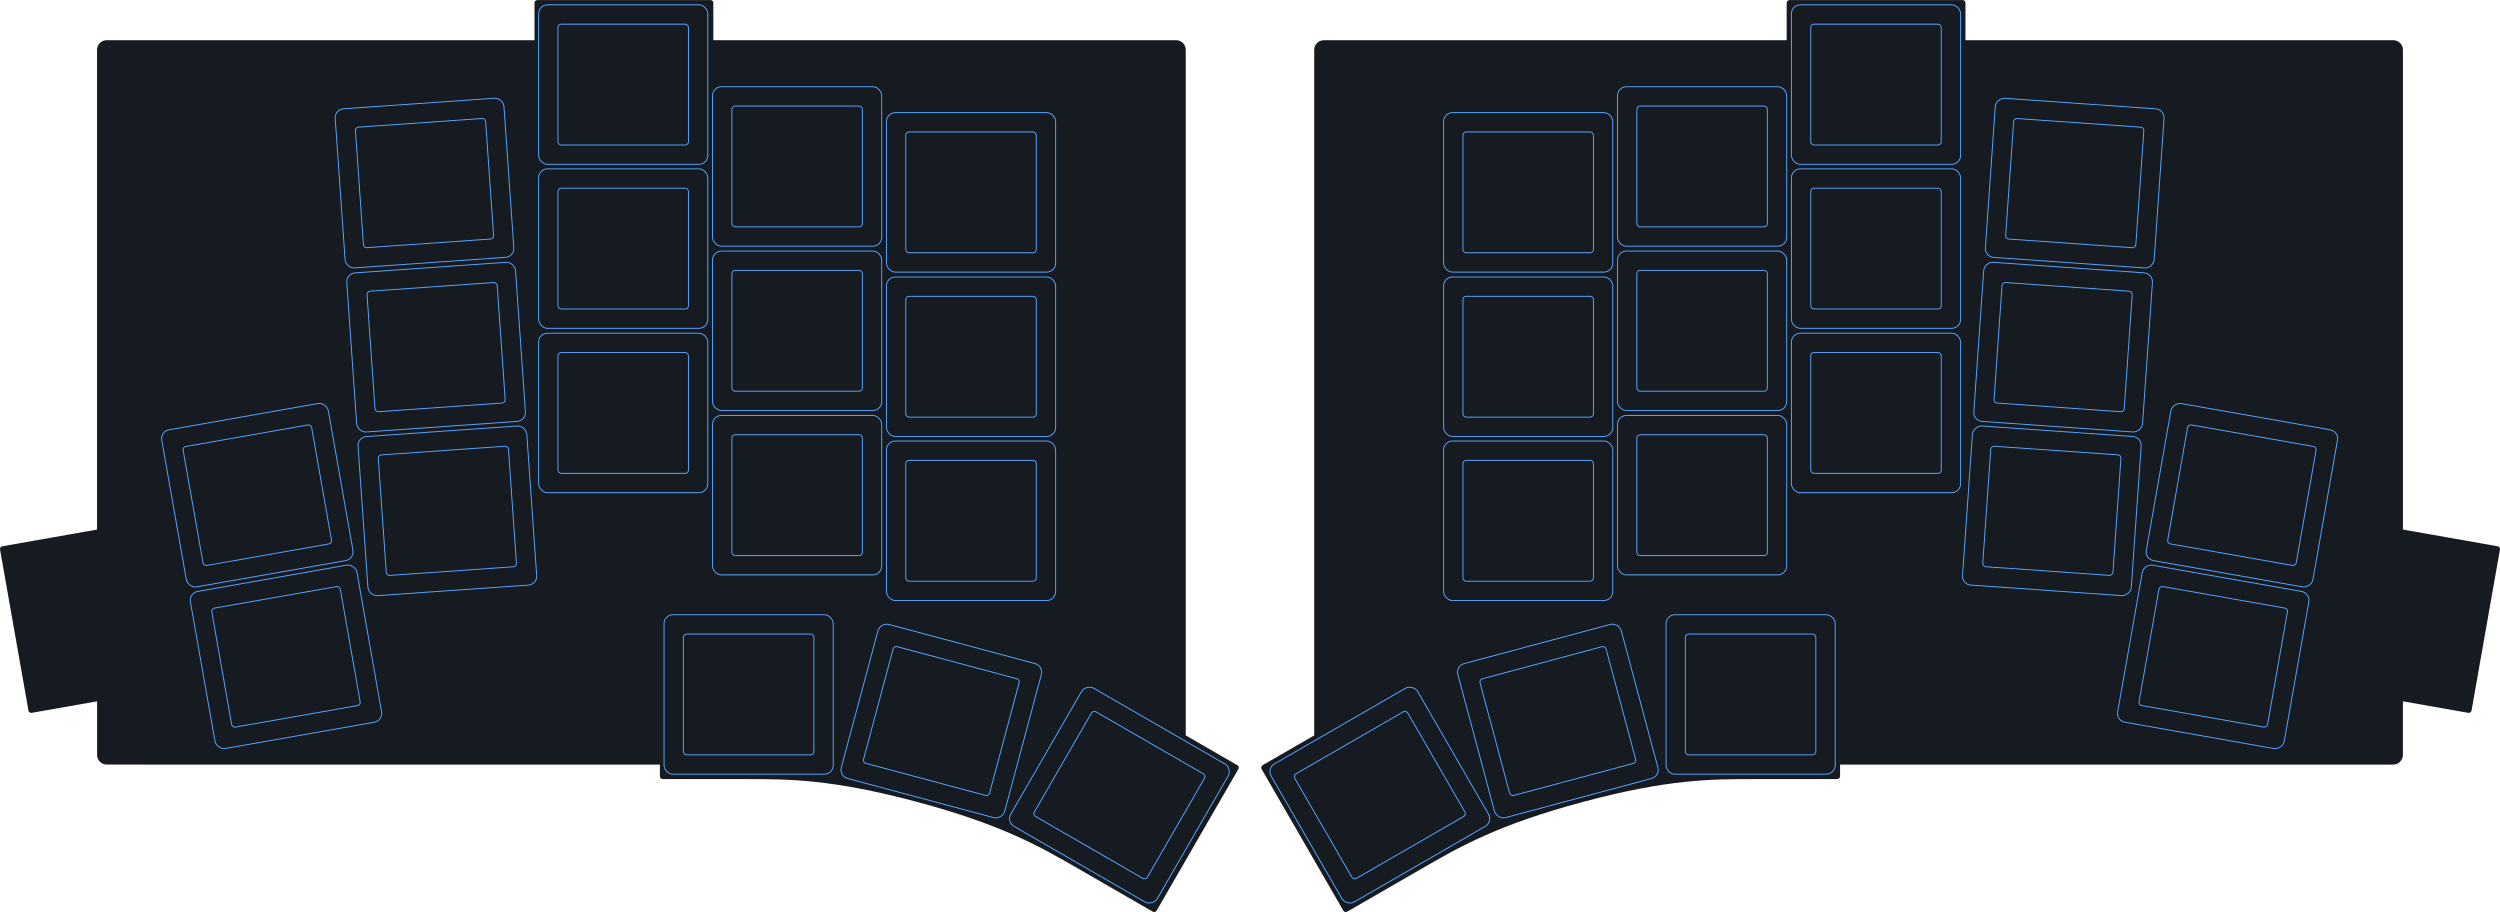 <?xml version="1.0" encoding="UTF-8"?>
<svg xmlns="http://www.w3.org/2000/svg" width="258.64mm" height="94.36mm" viewBox="0 0 733.16 267.46">
  <defs>
    <style>
      .cls-1 {
        fill: #161b22;
      }

      .cls-2 {
        fill: none;
        stroke: #58a6ff;
        stroke-miterlimit: 10;
        stroke-width: .28px;
      }
    </style>
  </defs>
  <g id="Shape">
    <path class="cls-1" d="M.69,160.19l27.77-4.9V14.61c0-1.57,1.27-2.83,2.83-2.83h125.46V.84c0-.46,.38-.84,.84-.84h50.76c.46,0,.84,.38,.84,.84V11.78h135.72c1.57,0,2.83,1.27,2.83,2.83V215.66l15.12,8.73c.4,.23,.54,.74,.31,1.14l-23.97,41.51c-.23,.4-.74,.54-1.14,.31-2.77-1.6-13.03-7.52-21.72-12.54-11.22-6.48-22.44-12.96-47.42-19.65s-37.59-6.69-50.19-6.69c-10.77,0-21.38,0-24.37,0-.46,0-.84-.38-.84-.84v-3.42H31.3c-1.57,0-2.83-1.27-2.83-2.83v-15.72l-19.16,3.38c-.46,.08-.89-.22-.97-.68L.01,161.16c-.08-.46,.22-.89,.68-.97Z"/>
    <path class="cls-1" d="M732.46,160.19l-27.77-4.9V14.61c0-1.57-1.27-2.83-2.83-2.83h-125.46V.84c0-.46-.38-.84-.84-.84h-50.76c-.46,0-.84,.38-.84,.84V11.78h-135.72c-1.57,0-2.83,1.27-2.83,2.83V215.66l-15.12,8.73c-.4,.23-.54,.74-.31,1.14l23.97,41.51c.23,.4,.74,.54,1.14,.31,2.77-1.6,13.03-7.52,21.72-12.54,11.22-6.48,22.44-12.96,47.42-19.65s37.59-6.69,50.19-6.69c10.77,0,21.38,0,24.37,0,.46,0,.84-.38,.84-.84v-3.42h162.23c1.57,0,2.83-1.27,2.83-2.83v-15.72l19.16,3.38c.46,.08,.89-.22,.97-.68l8.32-47.2c.08-.46-.22-.89-.68-.97Z"/>
  </g>
  <g id="Keys_Kopie" data-name="Keys Kopie">
    <g id="Keycaps">
      <rect class="cls-2" x="259.97" y="33.02" width="49.61" height="46.77" rx="2.61" ry="2.61"/>
      <rect class="cls-2" x="259.97" y="81.22" width="49.61" height="46.77" rx="2.61" ry="2.61"/>
      <rect class="cls-2" x="259.97" y="129.33" width="49.61" height="46.77" rx="2.61" ry="2.61"/>
      <rect class="cls-2" x="208.96" y="25.42" width="49.61" height="46.77" rx="2.61" ry="2.61"/>
      <rect class="cls-2" x="208.96" y="73.62" width="49.61" height="46.77" rx="2.61" ry="2.61"/>
      <rect class="cls-2" x="208.96" y="121.82" width="49.61" height="46.77" rx="2.61" ry="2.61"/>
      <rect class="cls-2" x="157.96" y="1.41" width="49.61" height="46.77" rx="2.61" ry="2.61"/>
      <rect class="cls-2" x="157.96" y="49.51" width="49.61" height="46.77" rx="2.61" ry="2.61"/>
      <rect class="cls-2" x="157.96" y="97.71" width="49.61" height="46.77" rx="2.61" ry="2.61"/>
      <rect class="cls-2" x="194.74" y="180.27" width="49.61" height="46.77" rx="2.61" ry="2.61"/>
      <rect class="cls-2" x="99.69" y="30.3" width="49.61" height="46.77" rx="2.61" ry="2.61" transform="translate(-3.44 8.81) rotate(-4)"/>
      <rect class="cls-2" x="103.09" y="78.41" width="49.61" height="46.77" rx="2.61" ry="2.61" transform="translate(-6.79 9.17) rotate(-4)"/>
      <rect class="cls-2" x="106.39" y="126.41" width="49.61" height="46.77" rx="2.61" ry="2.61" transform="translate(-10.13 9.52) rotate(-4)"/>
      <rect class="cls-2" x="50.66" y="121.83" width="49.61" height="46.77" rx="2.61" ry="2.61" transform="translate(-24.07 15.31) rotate(-10)"/>
      <rect class="cls-2" x="59.06" y="169.23" width="49.61" height="46.77" rx="2.61" ry="2.61" transform="translate(-32.17 17.49) rotate(-10)"/>
      <rect class="cls-2" x="252.67" y="186.64" width="46.77" height="49.61" rx="2.61" ry="2.61" transform="translate(.37 423.37) rotate(-75)"/>
      <rect class="cls-2" x="304.89" y="208.37" width="46.77" height="49.61" rx="2.61" ry="2.61" transform="translate(-37.79 400.88) rotate(-60)"/>
    </g>
    <g>
      <rect class="cls-2" x="265.63" y="38.69" width="38.27" height="35.43" rx=".95" ry=".95"/>
      <rect class="cls-2" x="265.63" y="86.89" width="38.27" height="35.43" rx=".95" ry=".95"/>
      <rect class="cls-2" x="265.63" y="135" width="38.27" height="35.43" rx=".95" ry=".95"/>
      <rect class="cls-2" x="214.63" y="31.09" width="38.27" height="35.43" rx=".95" ry=".95"/>
      <rect class="cls-2" x="214.63" y="79.29" width="38.27" height="35.43" rx=".95" ry=".95"/>
      <rect class="cls-2" x="214.63" y="127.49" width="38.27" height="35.43" rx=".95" ry=".95"/>
      <rect class="cls-2" x="163.63" y="7.08" width="38.27" height="35.43" rx=".95" ry=".95"/>
      <rect class="cls-2" x="163.63" y="55.18" width="38.27" height="35.43" rx=".95" ry=".95"/>
      <rect class="cls-2" x="163.63" y="103.38" width="38.27" height="35.43" rx=".95" ry=".95"/>
      <rect class="cls-2" x="200.41" y="185.94" width="38.27" height="35.43" rx=".95" ry=".95"/>
      <rect class="cls-2" x="105.36" y="35.97" width="38.27" height="35.43" rx=".95" ry=".95" transform="translate(-3.44 8.81) rotate(-4)"/>
      <rect class="cls-2" x="108.76" y="84.07" width="38.27" height="35.43" rx=".95" ry=".95" transform="translate(-6.79 9.17) rotate(-4)"/>
      <rect class="cls-2" x="112.06" y="132.08" width="38.27" height="35.43" rx=".95" ry=".95" transform="translate(-10.13 9.52) rotate(-4)"/>
      <rect class="cls-2" x="56.33" y="127.5" width="38.27" height="35.43" rx=".95" ry=".95" transform="translate(-24.07 15.31) rotate(-10)"/>
      <rect class="cls-2" x="64.73" y="174.9" width="38.27" height="35.43" rx=".95" ry=".95" transform="translate(-32.17 17.49) rotate(-10)"/>
      <rect class="cls-2" x="258.34" y="192.31" width="35.43" height="38.27" rx=".95" ry=".95" transform="translate(.37 423.37) rotate(-75)"/>
      <rect class="cls-2" x="310.56" y="214.04" width="35.43" height="38.27" rx=".95" ry=".95" transform="translate(-37.79 400.88) rotate(-60)"/>
    </g>
    <g id="Keycaps-2" data-name="Keycaps">
      <rect class="cls-2" x="423.36" y="33.02" width="49.61" height="46.77" rx="2.61" ry="2.61"/>
      <rect class="cls-2" x="423.36" y="81.22" width="49.61" height="46.77" rx="2.61" ry="2.61"/>
      <rect class="cls-2" x="423.36" y="129.33" width="49.61" height="46.77" rx="2.61" ry="2.61"/>
      <rect class="cls-2" x="474.36" y="25.42" width="49.61" height="46.77" rx="2.61" ry="2.61"/>
      <rect class="cls-2" x="474.36" y="73.62" width="49.61" height="46.77" rx="2.61" ry="2.61"/>
      <rect class="cls-2" x="474.36" y="121.82" width="49.61" height="46.77" rx="2.61" ry="2.61"/>
      <rect class="cls-2" x="525.36" y="1.41" width="49.61" height="46.77" rx="2.61" ry="2.61"/>
      <rect class="cls-2" x="525.36" y="49.51" width="49.61" height="46.77" rx="2.61" ry="2.61"/>
      <rect class="cls-2" x="525.36" y="97.71" width="49.61" height="46.77" rx="2.61" ry="2.61"/>
      <rect class="cls-2" x="488.59" y="180.27" width="49.61" height="46.77" rx="2.61" ry="2.61"/>
      <rect class="cls-2" x="585.05" y="28.89" width="46.77" height="49.61" rx="2.61" ry="2.61" transform="translate(512.43 656.9) rotate(-86)"/>
      <rect class="cls-2" x="581.65" y="76.99" width="46.77" height="49.61" rx="2.61" ry="2.61" transform="translate(461.29 698.25) rotate(-86)"/>
      <rect class="cls-2" x="578.35" y="124.99" width="46.77" height="49.61" rx="2.61" ry="2.61" transform="translate(410.33 739.61) rotate(-86)"/>
      <rect class="cls-2" x="634.08" y="120.41" width="46.77" height="49.61" rx="2.61" ry="2.61" transform="translate(400.29 767.48) rotate(-80)"/>
      <rect class="cls-2" x="625.68" y="167.81" width="46.77" height="49.61" rx="2.61" ry="2.61" transform="translate(346.67 798.38) rotate(-80)"/>
      <rect class="cls-2" x="432.07" y="188.06" width="49.61" height="46.77" rx="2.61" ry="2.61" transform="translate(-39.16 125.45) rotate(-15)"/>
      <rect class="cls-2" x="379.85" y="209.78" width="49.61" height="46.77" rx="2.61" ry="2.61" transform="translate(-62.37 233.57) rotate(-30)"/>
    </g>
    <g>
      <rect class="cls-2" x="429.03" y="38.69" width="38.27" height="35.43" rx=".95" ry=".95"/>
      <rect class="cls-2" x="429.03" y="86.89" width="38.27" height="35.43" rx=".95" ry=".95"/>
      <rect class="cls-2" x="429.03" y="135" width="38.27" height="35.43" rx=".95" ry=".95"/>
      <rect class="cls-2" x="480.03" y="31.09" width="38.27" height="35.43" rx=".95" ry=".95"/>
      <rect class="cls-2" x="480.03" y="79.29" width="38.27" height="35.43" rx=".95" ry=".95"/>
      <rect class="cls-2" x="480.03" y="127.49" width="38.27" height="35.43" rx=".95" ry=".95"/>
      <rect class="cls-2" x="531.03" y="7.08" width="38.27" height="35.43" rx=".95" ry=".95"/>
      <rect class="cls-2" x="531.03" y="55.18" width="38.27" height="35.43" rx=".95" ry=".95"/>
      <rect class="cls-2" x="531.03" y="103.38" width="38.27" height="35.43" rx=".95" ry=".95"/>
      <rect class="cls-2" x="494.25" y="185.94" width="38.27" height="35.43" rx=".95" ry=".95"/>
      <rect class="cls-2" x="590.72" y="34.56" width="35.43" height="38.27" rx=".95" ry=".95" transform="translate(512.44 656.9) rotate(-86)"/>
      <rect class="cls-2" x="587.32" y="82.66" width="35.43" height="38.27" rx=".95" ry=".95" transform="translate(461.29 698.25) rotate(-86)"/>
      <rect class="cls-2" x="584.02" y="130.66" width="35.43" height="38.27" rx=".95" ry=".95" transform="translate(410.33 739.61) rotate(-86)"/>
      <rect class="cls-2" x="639.75" y="126.08" width="35.43" height="38.27" rx=".95" ry=".95" transform="translate(400.29 767.47) rotate(-80)"/>
      <rect class="cls-2" x="631.35" y="173.48" width="35.43" height="38.27" rx=".95" ry=".95" transform="translate(346.67 798.37) rotate(-80)"/>
      <rect class="cls-2" x="437.73" y="193.73" width="38.27" height="35.43" rx=".95" ry=".95" transform="translate(-39.16 125.46) rotate(-15)"/>
      <rect class="cls-2" x="385.52" y="215.45" width="38.27" height="35.43" rx=".95" ry=".95" transform="translate(-62.37 233.57) rotate(-30)"/>
    </g>
  </g>
</svg>